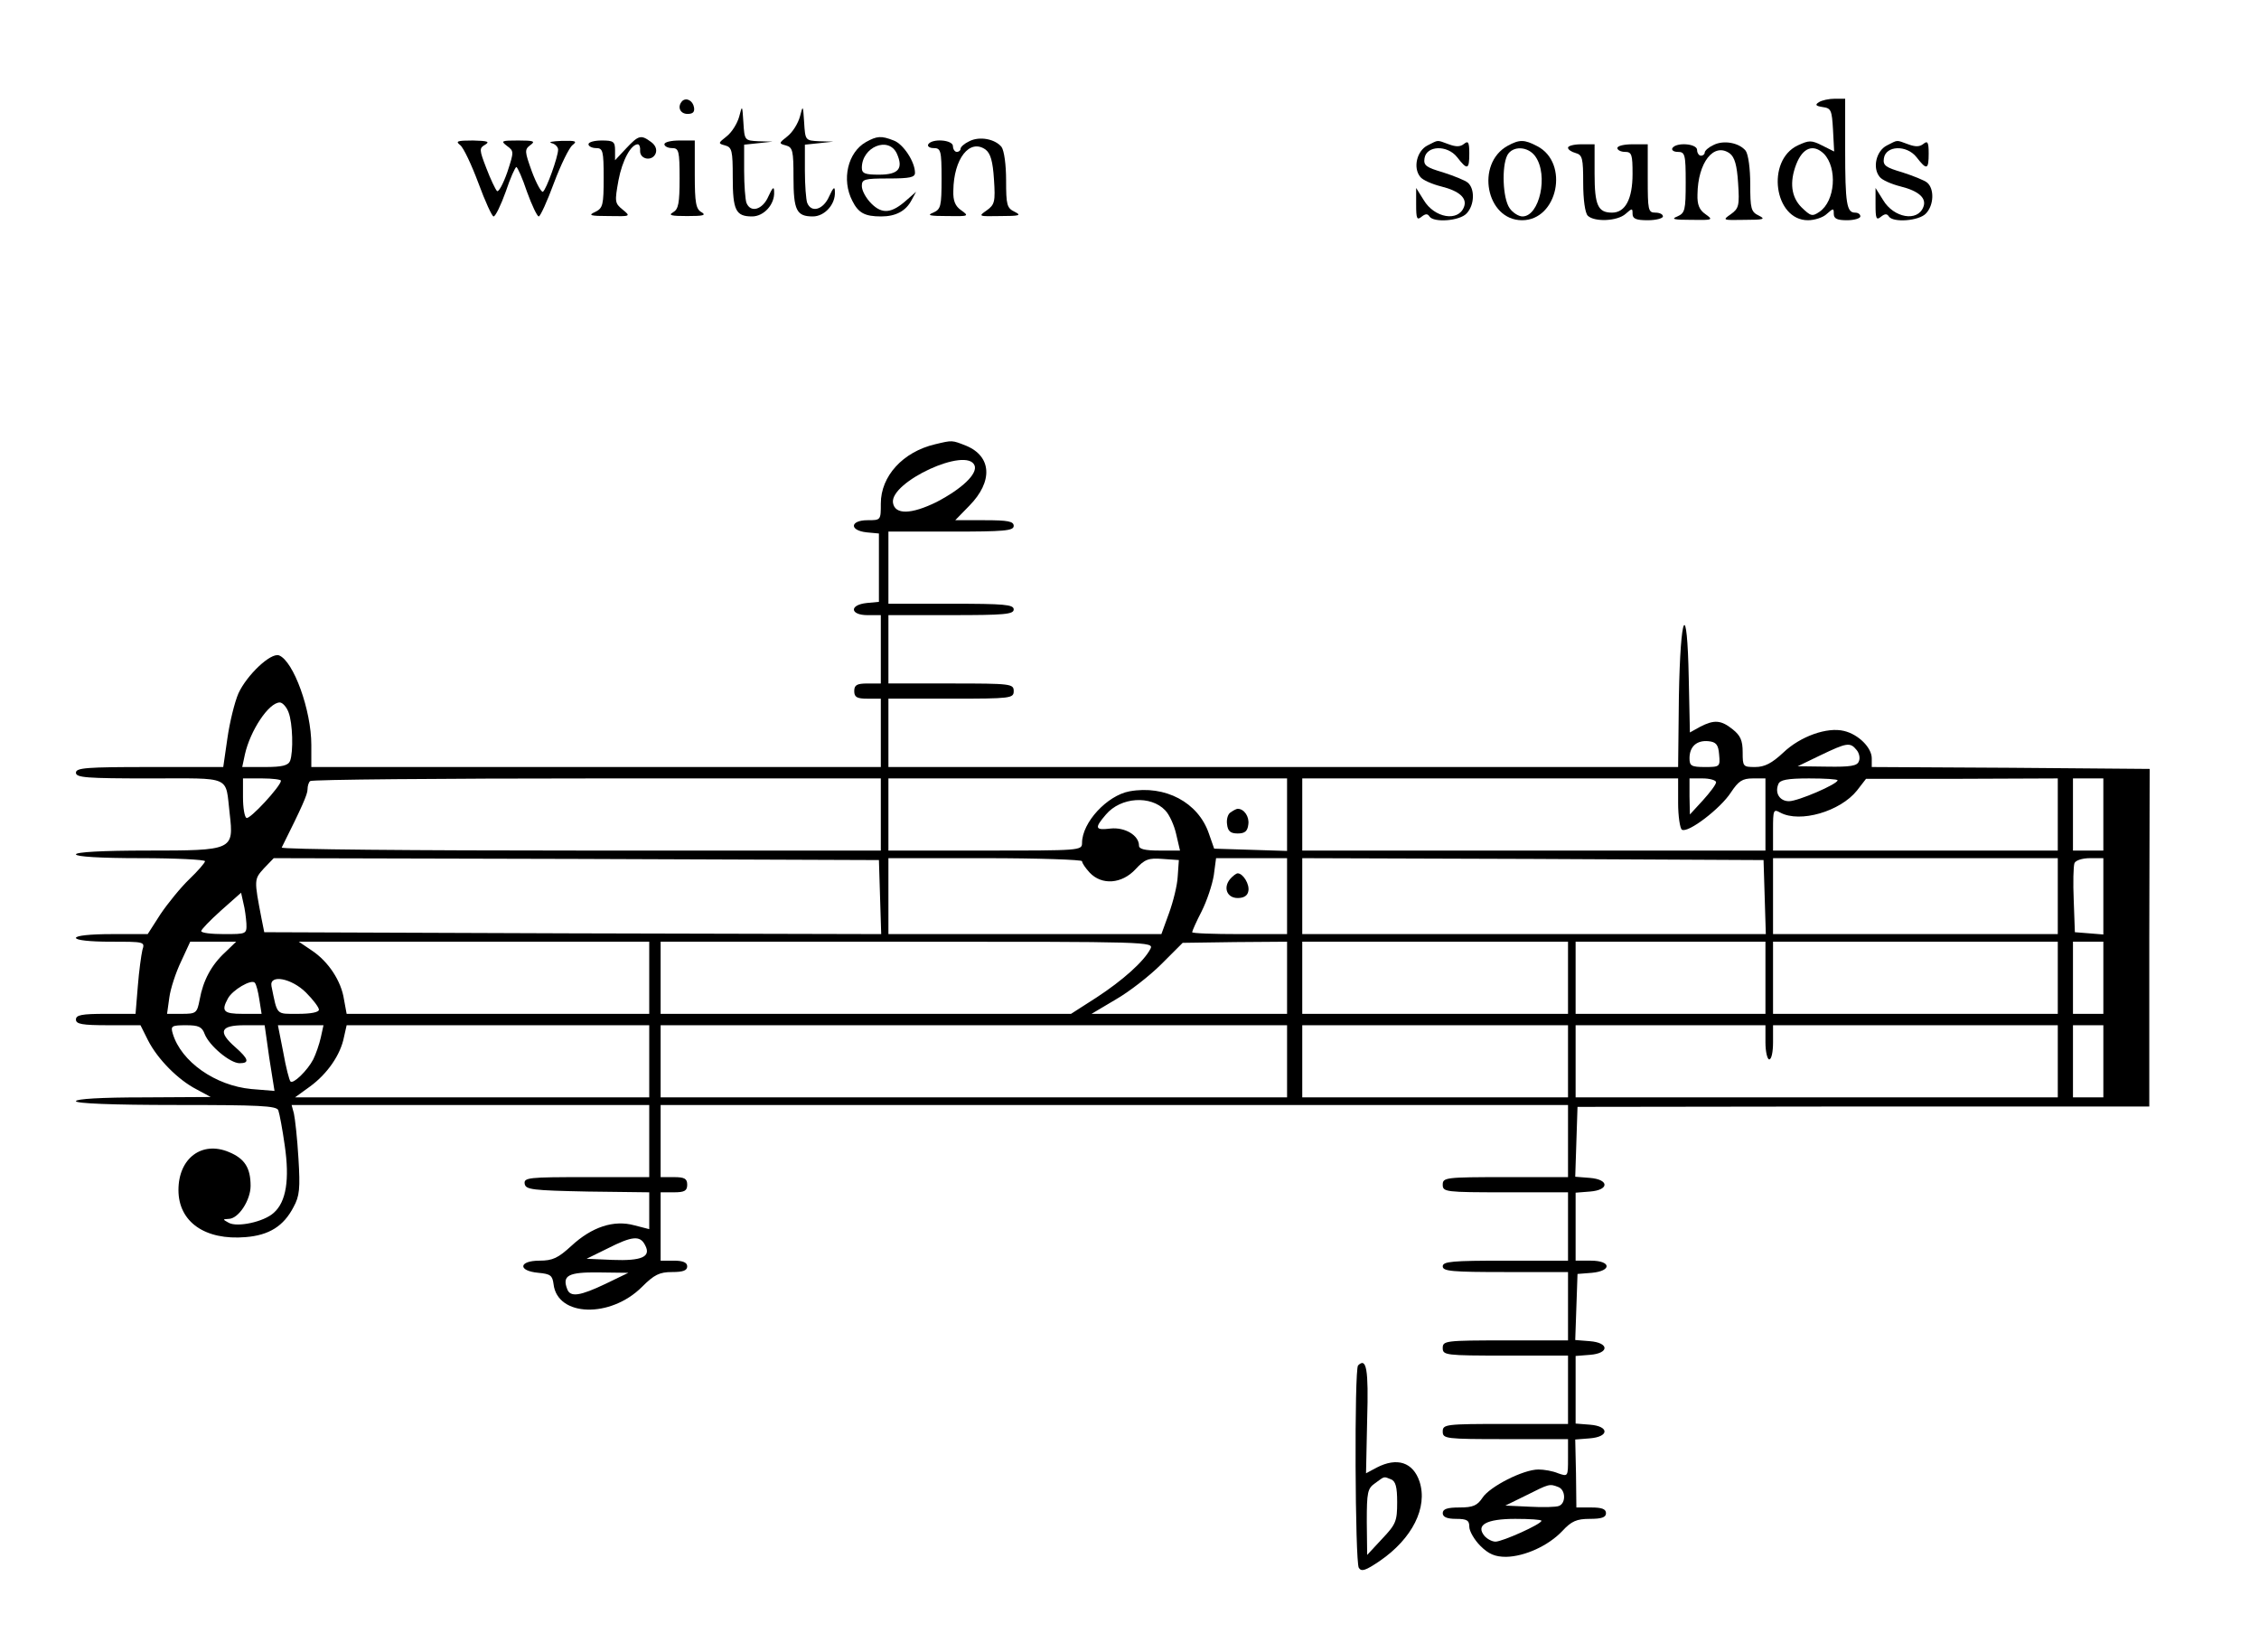 <?xml version="1.0" standalone="no"?>
<!DOCTYPE svg PUBLIC "-//W3C//DTD SVG 20010904//EN"
 "http://www.w3.org/TR/2001/REC-SVG-20010904/DTD/svg10.dtd">
<svg version="1.0" xmlns="http://www.w3.org/2000/svg"
 width="595pt" height="435pt" viewBox="0 0 595 435"
 preserveAspectRatio="xMidYMid meet">

<g transform="translate(0,435) scale(0.1,-0.1)"
fill="#000000" stroke="none">
<path d="M1797 4084 c-14 -15 -6 -34 14 -34 14 0 19 5 17 17 -3 18 -20 27 -31
17z"/>
<path d="M4791 4081 c-11 -7 -9 -10 10 -13 22 -3 24 -8 27 -60 l3 -57 -32 16
c-28 14 -34 14 -64 0 -84 -40 -62 -197 27 -197 17 0 40 7 50 17 17 15 18 15
18 0 0 -13 9 -17 35 -17 19 0 35 5 35 10 0 6 -6 10 -14 10 -22 0 -26 24 -26
166 l0 134 -27 0 c-16 0 -34 -4 -42 -9z m13 -136 c36 -37 30 -125 -12 -153
-19 -13 -23 -11 -47 12 -27 27 -32 66 -14 113 17 44 45 55 73 28z"/>
<path d="M1947 4043 c-5 -18 -19 -41 -33 -52 -23 -18 -23 -19 -4 -24 18 -5 20
-14 20 -84 0 -87 8 -103 51 -103 31 0 60 32 58 65 0 15 -4 12 -15 -12 -15 -35
-47 -45 -58 -17 -3 9 -6 46 -6 84 l0 69 38 4 37 4 -37 1 c-37 2 -37 2 -40 50
-3 46 -3 46 -11 15z"/>
<path d="M2107 4043 c-5 -18 -19 -41 -33 -52 -23 -18 -23 -19 -4 -24 18 -5 20
-14 20 -84 0 -87 8 -103 51 -103 31 0 60 32 58 65 0 15 -4 12 -15 -12 -15 -35
-47 -45 -58 -17 -3 9 -6 46 -6 84 l0 69 38 4 37 4 -37 1 c-37 2 -37 2 -40 50
-3 46 -3 46 -11 15z"/>
<path d="M1649 3959 l-29 -31 0 26 c0 23 -4 26 -35 26 -19 0 -35 -4 -35 -10 0
-5 9 -10 20 -10 18 0 20 -7 20 -78 0 -72 -2 -80 -22 -90 -20 -9 -14 -11 36
-11 57 -1 58 -1 36 17 -21 17 -21 21 -11 77 10 53 33 95 51 95 4 0 7 -8 6 -17
-1 -23 32 -29 41 -7 4 11 -1 22 -12 30 -27 20 -33 18 -66 -17z"/>
<path d="M2281 3976 c-48 -27 -65 -99 -36 -155 16 -32 33 -41 76 -41 38 0 65
14 80 43 l12 22 -24 -21 c-40 -36 -65 -39 -94 -10 -14 14 -25 34 -25 46 0 18
6 20 70 20 57 0 70 3 70 15 0 29 -31 76 -56 85 -33 13 -44 12 -73 -4z m81 -30
c18 -40 5 -56 -47 -56 -36 0 -45 3 -45 18 0 55 70 84 92 38z"/>
<path d="M2553 3978 c-13 -6 -23 -15 -23 -20 0 -4 -4 -8 -10 -8 -5 0 -10 7
-10 15 0 17 -55 21 -65 5 -3 -5 3 -10 14 -10 19 0 21 -6 21 -80 0 -74 -2 -81
-22 -90 -18 -7 -9 -9 37 -9 57 -1 58 0 37 15 -16 11 -22 25 -21 52 1 84 43
138 85 108 13 -10 19 -31 22 -78 4 -59 2 -67 -19 -82 -23 -16 -22 -16 36 -15
51 0 56 2 38 11 -21 10 -23 18 -23 83 0 41 -5 78 -12 88 -17 21 -58 29 -85 15z"/>
<path d="M1212 3968 c9 -7 30 -52 48 -100 18 -49 36 -88 40 -88 5 0 19 29 32
65 12 36 25 65 28 65 3 0 16 -29 28 -65 13 -36 27 -65 31 -65 4 0 22 39 40 88
18 48 40 93 49 100 13 10 9 12 -29 11 -24 -1 -36 -3 -26 -6 9 -2 17 -10 17
-17 0 -19 -31 -105 -40 -111 -4 -2 -17 21 -29 53 -19 53 -20 58 -4 70 14 10 9
12 -32 12 -44 0 -47 -1 -30 -14 19 -14 19 -15 1 -70 -11 -31 -23 -53 -27 -49
-4 4 -17 31 -28 60 -19 49 -19 53 -3 62 13 8 6 10 -32 11 -42 0 -47 -2 -34
-12z"/>
<path d="M1750 3970 c0 -5 9 -10 20 -10 18 0 20 -7 20 -80 0 -65 -3 -81 -17
-89 -14 -8 -5 -10 37 -10 42 0 51 2 38 10 -15 8 -18 25 -18 99 l0 90 -40 0
c-22 0 -40 -4 -40 -10z"/>
<path d="M3760 3967 c-28 -14 -39 -59 -19 -83 6 -8 31 -19 55 -25 48 -12 69
-31 60 -54 -15 -40 -78 -29 -106 18 l-20 32 0 -44 c0 -36 2 -42 14 -32 10 8
16 9 21 1 11 -17 80 -12 98 8 21 22 22 65 3 81 -7 6 -37 18 -65 27 -44 13 -52
18 -49 37 5 34 60 36 86 3 27 -35 32 -33 32 10 0 30 -3 34 -14 25 -10 -8 -21
-8 -40 -1 -33 12 -26 12 -56 -3z"/>
<path d="M3971 3966 c-85 -47 -57 -196 38 -196 94 0 125 151 40 195 -34 18
-47 18 -78 1z m73 -28 c35 -49 11 -158 -34 -158 -10 0 -26 10 -34 22 -18 26
-21 109 -6 139 14 26 55 24 74 -3z"/>
<path d="M4513 3968 c-13 -6 -23 -15 -23 -20 0 -4 -4 -8 -10 -8 -5 0 -10 7
-10 15 0 17 -55 21 -65 5 -3 -5 3 -10 14 -10 19 0 21 -6 21 -80 0 -74 -2 -81
-22 -90 -18 -7 -9 -9 37 -9 57 -1 58 0 37 15 -16 11 -22 25 -21 52 1 84 43
138 85 108 13 -10 19 -31 22 -78 4 -59 2 -67 -19 -82 -23 -16 -22 -16 36 -15
51 0 56 2 38 11 -21 10 -23 18 -23 83 0 41 -5 78 -12 88 -17 21 -58 29 -85 15z"/>
<path d="M4970 3967 c-28 -14 -39 -59 -19 -83 6 -8 31 -19 55 -25 48 -12 69
-31 60 -54 -15 -40 -78 -29 -106 18 l-20 32 0 -44 c0 -36 2 -42 14 -32 10 8
16 9 21 1 11 -17 80 -12 98 8 21 22 22 65 3 81 -7 6 -37 18 -65 27 -44 13 -52
18 -49 37 5 34 60 36 86 3 27 -35 32 -33 32 10 0 30 -3 34 -14 25 -10 -8 -21
-8 -40 -1 -33 12 -26 12 -56 -3z"/>
<path d="M4130 3961 c0 -5 9 -11 20 -14 18 -5 20 -14 20 -79 0 -44 5 -79 12
-86 17 -17 78 -15 100 5 17 15 18 15 18 0 0 -13 9 -17 40 -17 22 0 40 5 40 10
0 6 -9 10 -20 10 -19 0 -20 7 -20 90 l0 90 -40 0 c-22 0 -40 -4 -40 -10 0 -5
9 -10 20 -10 18 0 20 -7 20 -58 0 -66 -19 -102 -54 -102 -37 0 -46 19 -46 102
l0 78 -35 0 c-19 0 -35 -4 -35 -9z"/>
<path d="M2463 3180 c-85 -20 -143 -84 -143 -156 0 -44 0 -44 -35 -44 -46 0
-49 -27 -2 -32 l32 -3 0 -90 0 -90 -32 -3 c-47 -5 -44 -32 2 -32 l35 0 0 -90
0 -90 -35 0 c-28 0 -35 -4 -35 -20 0 -16 7 -20 35 -20 l35 0 0 -90 0 -90 -750
0 -750 0 0 58 c0 92 -47 221 -85 236 -22 8 -85 -52 -107 -100 -10 -23 -23 -76
-29 -118 l-11 -76 -194 0 c-166 0 -194 -2 -194 -15 0 -13 28 -15 194 -15 220
0 199 9 211 -93 11 -96 9 -97 -217 -97 -119 0 -188 -4 -188 -10 0 -6 63 -10
170 -10 94 0 170 -4 170 -8 0 -4 -19 -26 -41 -47 -23 -22 -57 -64 -76 -92
l-34 -53 -94 0 c-57 0 -95 -4 -95 -10 0 -6 37 -10 91 -10 90 0 91 0 84 -22 -3
-13 -9 -56 -12 -95 l-6 -73 -78 0 c-64 0 -79 -3 -79 -15 0 -12 16 -15 85 -15
l85 0 20 -40 c25 -49 79 -104 128 -129 l37 -20 -177 -1 c-112 0 -178 -4 -178
-10 0 -6 95 -10 264 -10 217 0 265 -2 269 -14 3 -8 11 -50 17 -93 13 -89 4
-148 -29 -177 -26 -24 -97 -39 -119 -26 -16 9 -16 9 0 10 26 0 58 49 58 87 0
48 -16 72 -57 89 -71 30 -133 -16 -133 -100 0 -84 70 -133 177 -124 62 5 100
29 126 79 16 29 18 49 13 129 -3 52 -9 105 -12 118 l-6 22 471 0 471 0 0 -95
0 -95 -166 0 c-152 0 -165 -1 -162 -18 3 -15 20 -17 166 -20 l162 -2 0 -49 0
-48 -39 10 c-54 15 -112 -4 -166 -54 -35 -32 -49 -39 -84 -39 -55 0 -58 -27
-3 -32 32 -3 37 -7 40 -30 10 -86 150 -90 233 -7 32 32 46 39 79 39 29 0 40 4
40 15 0 10 -11 15 -35 15 l-35 0 0 90 0 90 35 0 c28 0 35 4 35 20 0 16 -7 20
-35 20 l-35 0 0 95 0 95 1195 0 1195 0 0 -95 0 -95 -165 0 c-158 0 -165 -1
-165 -20 0 -19 7 -20 165 -20 l165 0 0 -90 0 -90 -165 0 c-140 0 -165 -2 -165
-15 0 -13 25 -15 165 -15 l165 0 0 -90 0 -90 -165 0 c-158 0 -165 -1 -165 -20
0 -19 7 -20 165 -20 l165 0 0 -90 0 -90 -165 0 c-158 0 -165 -1 -165 -20 0
-19 7 -20 165 -20 l165 0 0 -50 c0 -49 0 -49 -26 -40 -14 6 -37 10 -52 10 -40
0 -128 -45 -147 -74 -14 -21 -25 -26 -61 -26 -32 0 -44 -4 -44 -15 0 -10 11
-15 35 -15 29 0 35 -4 35 -21 0 -11 13 -34 29 -50 22 -22 39 -29 68 -29 49 1
111 29 148 68 24 26 38 32 72 32 32 0 43 4 43 15 0 11 -11 15 -39 15 l-39 0
-1 89 -2 90 38 3 c52 4 52 32 1 36 l-38 3 0 89 0 89 38 3 c51 4 51 32 -1 36
l-38 3 3 87 3 87 38 3 c53 5 51 32 -3 32 l-40 0 0 89 0 90 38 3 c51 4 51 32
-1 36 l-38 3 3 92 3 92 753 1 753 0 0 445 1 444 -366 3 -366 2 0 23 c0 28 -35
63 -73 72 -44 11 -115 -14 -160 -57 -30 -28 -49 -38 -74 -38 -32 0 -33 1 -33
39 0 31 -6 44 -26 60 -31 25 -49 26 -86 7 l-27 -15 -3 142 c-4 211 -22 177
-26 -48 l-2 -185 -1040 0 -1040 0 0 90 0 90 165 0 c158 0 165 1 165 20 0 19
-7 20 -165 20 l-165 0 0 90 0 90 165 0 c140 0 165 2 165 15 0 13 -25 15 -165
15 l-165 0 0 95 0 95 165 0 c140 0 165 2 165 15 0 12 -15 15 -77 15 l-77 0 37
38 c63 64 59 130 -8 158 -38 15 -36 15 -82 4z m104 -56 c8 -22 -33 -61 -100
-96 -67 -33 -110 -34 -115 -2 -8 55 195 149 215 98z m-1807 -650 c11 -28 13
-104 4 -128 -5 -12 -21 -16 -66 -16 l-60 0 7 33 c14 63 63 137 92 137 7 0 18
-12 23 -26z m3768 -111 c3 -32 2 -33 -37 -33 -36 0 -41 3 -41 23 0 31 19 48
50 45 20 -2 26 -9 28 -35z m362 12 c7 -8 10 -22 6 -30 -4 -12 -22 -15 -83 -14
l-78 1 60 29 c69 33 78 35 95 14z m-4150 -81 c0 -14 -83 -104 -91 -98 -5 3 -9
27 -9 55 l0 49 50 0 c28 0 50 -3 50 -6z m1580 -89 l0 -95 -791 0 c-435 0 -789
3 -787 8 54 108 68 140 68 153 0 9 3 19 7 22 3 4 343 7 755 7 l748 0 0 -95z
m1070 0 l0 -96 -96 3 -96 3 -14 40 c-28 82 -115 128 -209 111 -59 -11 -125
-82 -125 -136 0 -20 -5 -20 -255 -20 l-255 0 0 95 0 95 525 0 525 0 0 -95z
m1030 31 c0 -36 5 -68 10 -71 16 -10 102 56 129 98 20 30 30 37 58 37 l33 0 0
-95 0 -95 -610 0 -610 0 0 95 0 95 495 0 495 0 0 -64z m100 54 c0 -6 -16 -27
-35 -48 l-34 -37 -1 48 0 47 35 0 c19 0 35 -5 35 -10z m320 5 c0 -10 -104 -55
-128 -55 -24 0 -38 21 -28 45 4 11 23 15 81 15 41 0 75 -2 75 -5z m580 -90 l0
-95 -375 0 -375 0 0 55 c0 52 1 55 19 45 52 -28 158 3 202 58 l24 31 253 0
252 1 0 -95z m120 0 l0 -95 -40 0 -40 0 0 95 0 95 40 0 40 0 0 -95z m-2471 11
c11 -11 24 -40 29 -63 l10 -43 -54 0 c-39 0 -54 4 -54 13 0 27 -37 49 -75 45
-41 -5 -43 1 -12 37 39 46 118 51 156 11z m-751 -229 l3 -97 -813 2 -812 3 -7
35 c-20 104 -20 104 6 133 l26 27 797 -2 797 -3 3 -98z m532 95 c0 -5 9 -18
20 -30 32 -34 85 -30 121 9 24 26 34 30 71 27 l43 -3 -3 -43 c-1 -23 -12 -67
-23 -97 l-20 -55 -360 0 -359 0 0 100 0 100 255 0 c140 0 255 -4 255 -8z m540
-92 l0 -100 -125 0 c-69 0 -125 2 -125 5 0 3 11 28 25 55 14 28 28 70 32 95
l6 45 93 0 94 0 0 -100z m1258 -2 l3 -98 -611 0 -610 0 0 100 0 100 608 -2
607 -3 3 -97z m772 2 l0 -100 -375 0 -375 0 0 100 0 100 375 0 375 0 0 -100z
m120 -1 l0 -100 -37 3 -38 3 -3 84 c-2 46 -1 90 2 98 3 7 20 13 41 13 l35 0 0
-101z m-4891 -71 c1 -28 0 -28 -59 -28 -33 0 -60 3 -60 8 0 4 23 28 52 54 l53
47 6 -27 c4 -15 7 -39 8 -54z m-56 -76 c-36 -33 -58 -74 -67 -124 -7 -36 -9
-38 -47 -38 l-39 0 6 43 c3 23 17 66 31 95 l24 52 61 0 60 0 -29 -28z m1117
-67 l0 -95 -399 0 -398 0 -7 38 c-7 48 -41 100 -85 129 l-34 23 462 0 461 0 0
-95z m1320 76 c-17 -33 -73 -83 -142 -128 l-67 -43 -540 0 -541 0 0 95 0 95
650 0 c637 0 650 0 640 -19z m360 -76 l0 -95 -257 0 -258 0 64 38 c35 20 89
62 120 93 l56 56 138 2 137 1 0 -95z m740 0 l0 -95 -350 0 -350 0 0 95 0 95
350 0 350 0 0 -95z m520 0 l0 -95 -250 0 -250 0 0 95 0 95 250 0 250 0 0 -95z
m770 0 l0 -95 -375 0 -375 0 0 95 0 95 375 0 375 0 0 -95z m120 0 l0 -95 -40
0 -40 0 0 95 0 95 40 0 40 0 0 -95z m-4857 -57 l6 -38 -50 0 c-50 0 -57 7 -39
40 12 23 62 52 71 42 4 -4 9 -24 12 -44z m123 18 c19 -19 34 -39 34 -45 0 -7
-22 -11 -55 -11 -59 0 -54 -5 -70 73 -6 32 53 21 91 -17z m-267 -109 c12 -31
67 -77 92 -77 27 0 24 11 -11 42 -47 41 -40 58 24 58 l53 0 6 -42 c3 -24 9
-63 13 -87 l7 -44 -61 5 c-95 9 -185 72 -207 146 -6 20 -3 22 35 22 33 0 42
-4 49 -23z m306 -9 c-4 -18 -13 -44 -20 -58 -15 -29 -53 -66 -60 -58 -3 3 -12
37 -19 77 l-14 71 60 0 60 0 -7 -32z m865 -63 l0 -95 -467 0 -466 0 40 29 c45
33 80 83 89 130 l7 31 398 0 399 0 0 -95z m1680 0 l0 -95 -825 0 -825 0 0 95
0 95 825 0 825 0 0 -95z m740 0 l0 -95 -350 0 -350 0 0 95 0 95 350 0 350 0 0
-95z m520 50 c0 -25 5 -45 10 -45 6 0 10 20 10 45 l0 45 375 0 375 0 0 -95 0
-95 -635 0 -635 0 0 95 0 95 250 0 250 0 0 -45z m890 -50 l0 -95 -40 0 -40 0
0 95 0 95 40 0 40 0 0 -95z m-3841 -484 c17 -31 -9 -42 -86 -39 l-68 3 55 27
c65 33 86 35 99 9z m-104 -102 c-67 -32 -93 -36 -101 -14 -14 36 3 45 83 44
l78 -1 -60 -29z m2509 -535 c20 -7 21 -43 2 -50 -7 -3 -42 -4 -77 -2 l-64 3
55 27 c60 30 61 31 84 22z m-44 -89 c0 -9 -103 -55 -121 -55 -9 0 -22 7 -29
15 -24 29 5 45 81 45 38 0 69 -2 69 -5z"/>
<path d="M3242 2211 c-8 -4 -12 -19 -10 -32 2 -18 9 -24 28 -24 19 0 26 6 28
24 3 20 -11 41 -28 41 -3 0 -11 -4 -18 -9z"/>
<path d="M3240 2035 c-19 -23 -8 -50 20 -50 16 0 26 6 28 18 4 18 -14 47 -28
47 -4 0 -13 -7 -20 -15z"/>
<path d="M3577 754 c-10 -11 -8 -517 2 -533 7 -11 18 -7 55 18 86 59 127 141
105 209 -17 51 -59 65 -113 37 l-28 -15 3 142 c4 133 -2 164 -24 142z m87
-300 c12 -5 16 -20 16 -60 0 -50 -3 -58 -40 -97 l-39 -42 -1 87 c0 79 2 88 22
102 26 19 22 18 42 10z"/>
</g>
</svg>

